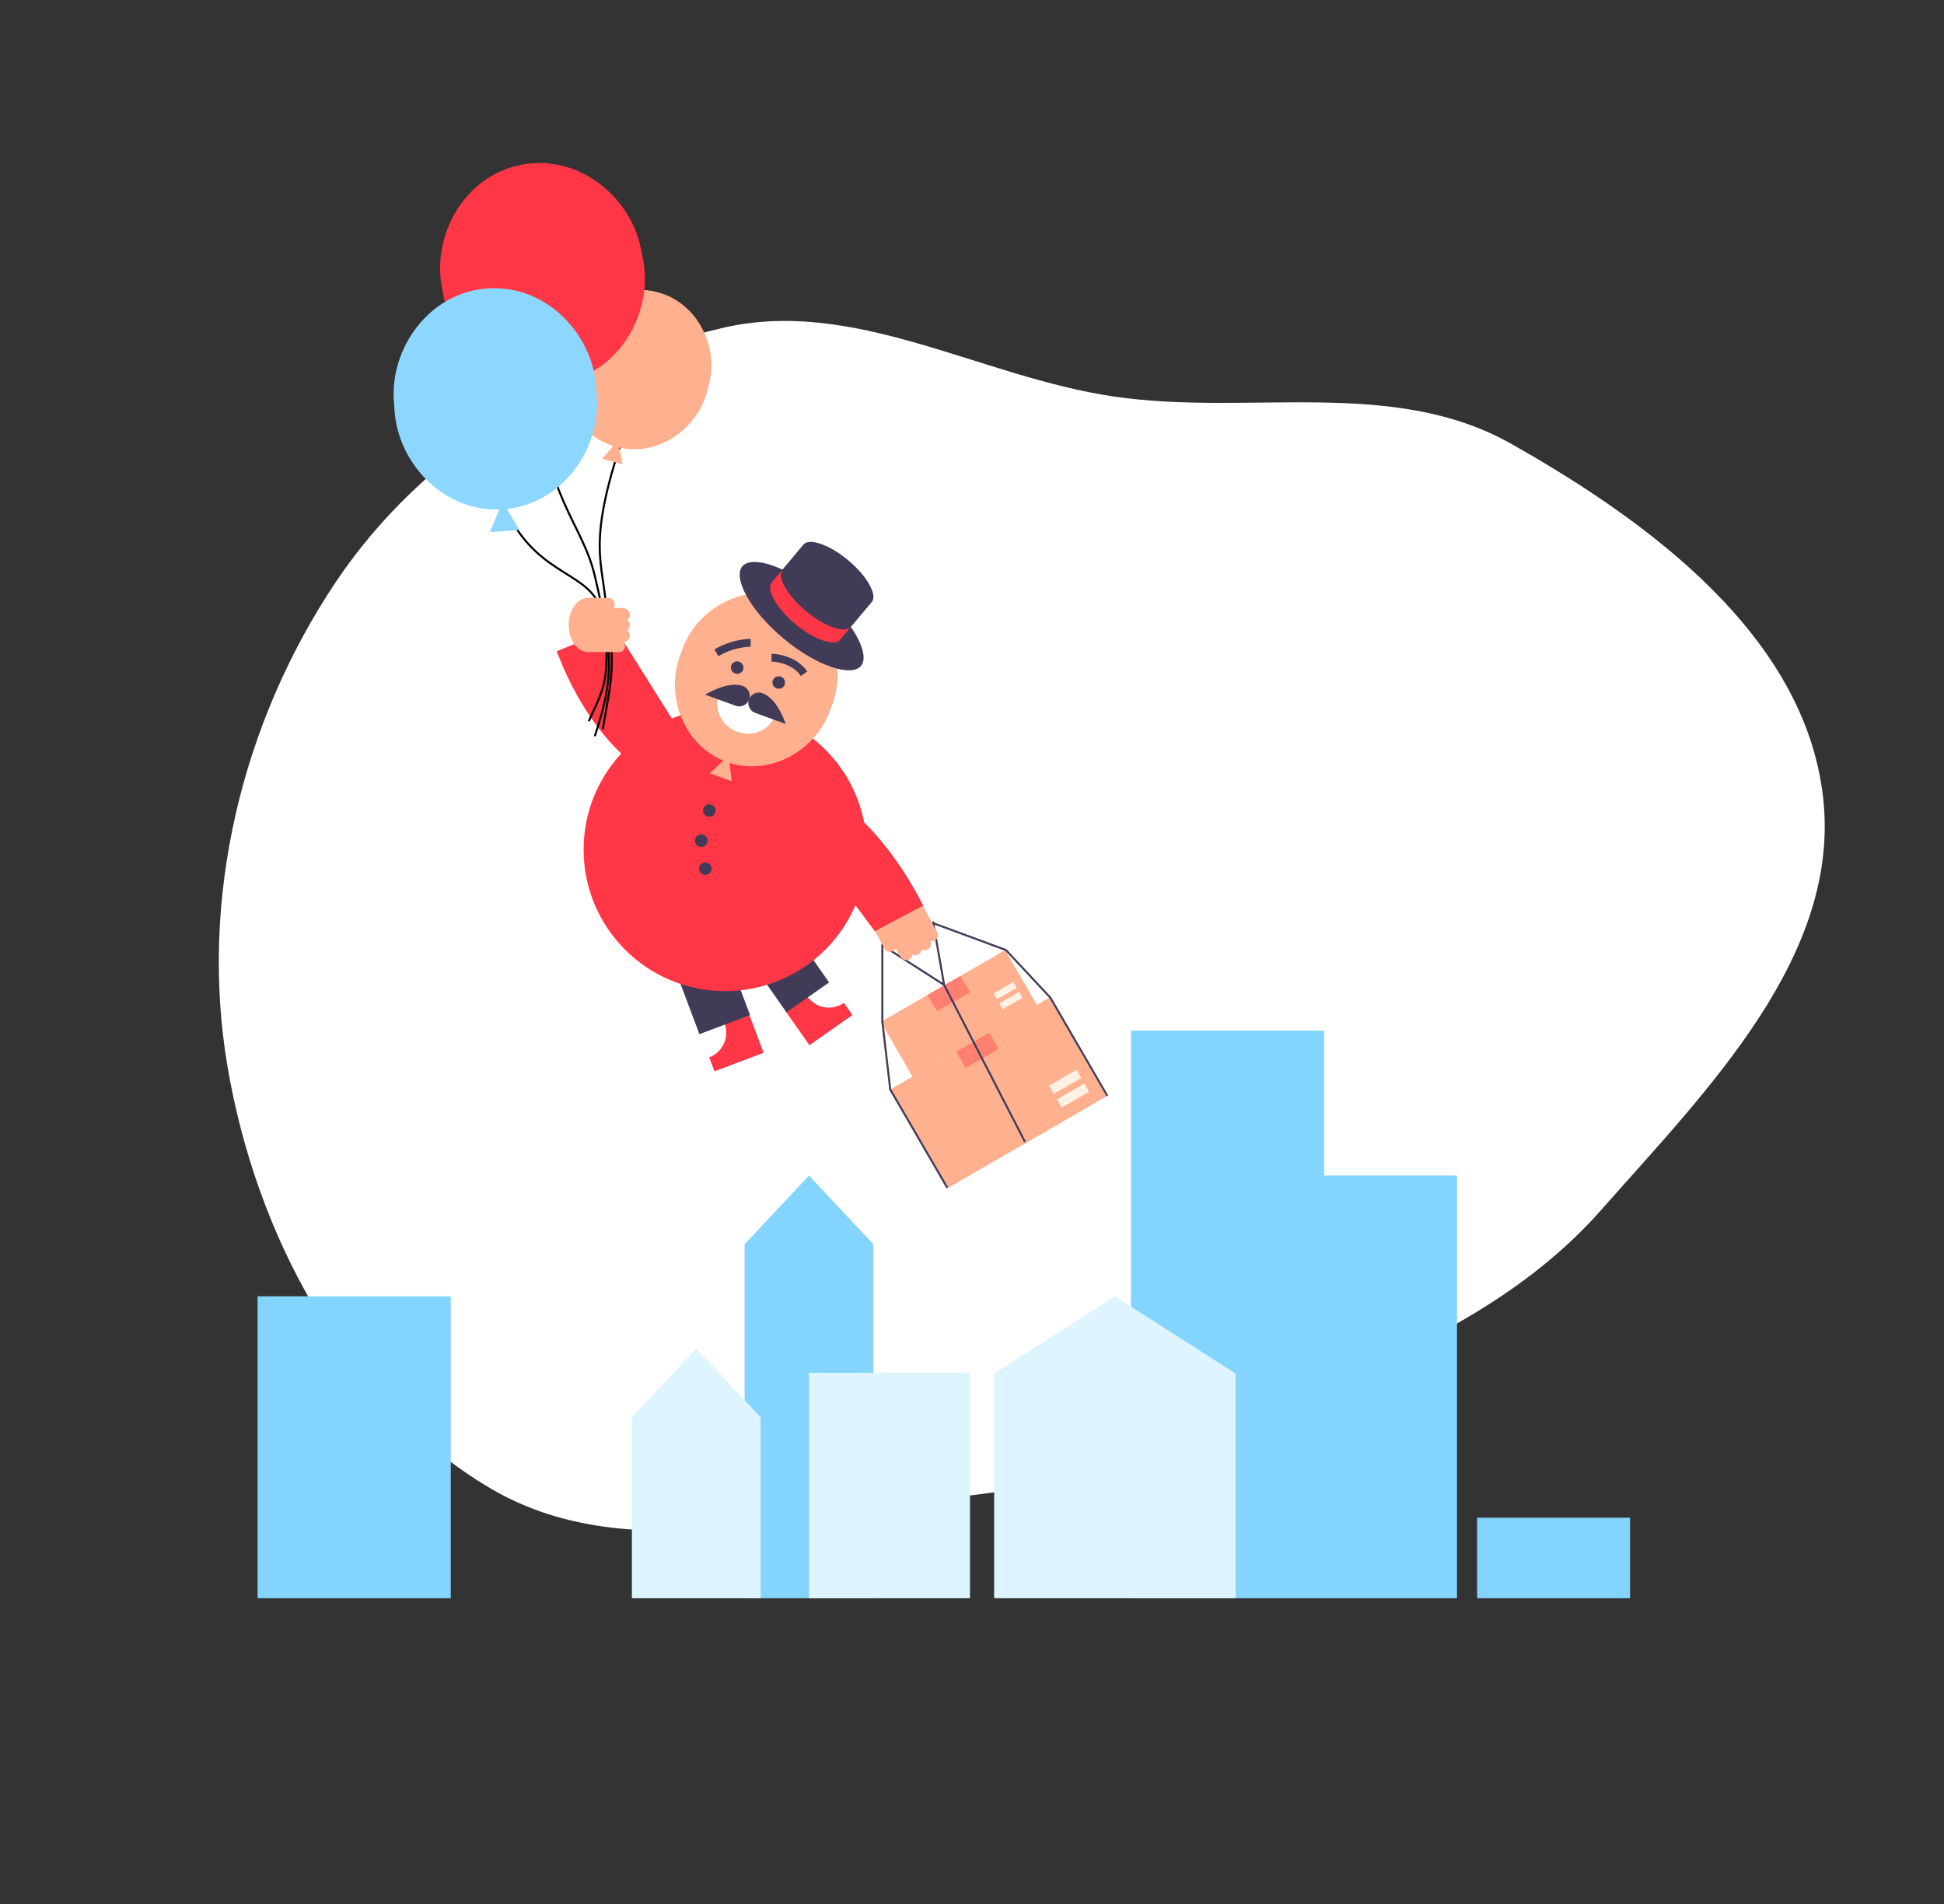 <svg xmlns="http://www.w3.org/2000/svg" width="483" height="473" viewBox="0 0 483 473" fill="none"><rect x="0" y="0" width="483" height="473" fill="#333333" stroke="none"/><path fill-rule="evenodd" clip-rule="evenodd" d="M83.41 144.601c21.795-32.57 57.67-53.986 95.792-63.069 32.946-7.85 64.141 12.077 97.652 16.98 33.579 4.913 69.064-4.937 98.623 11.737 34.798 19.63 72.815 47.908 77.456 87.59 4.632 39.601-28.799 72.92-55.187 102.808-20.9 23.671-49.68 35.896-78.558 48.67-26.803 11.856-53.567 19.686-82.724 22.669-39.068 3.996-81.161 17.634-114.908-2.453-36.18-21.534-58-63.144-65.039-104.654-7.04-41.521 3.474-85.278 26.894-120.278z" fill="#fff"/><path fill="#83D4FF" d="M64 322h48v75H64z"/><path fill-rule="evenodd" clip-rule="evenodd" d="M329 256h-48v141h81V292h-33v-36zm-128 36l-16 17.08V397h32v-87.92L201 292zm204 85h-38v20h38v-20z" fill="#83D4FF"/><path fill-rule="evenodd" clip-rule="evenodd" d="M277 322l-30 19.192V397h60v-55.808L277 322zm-120 30.08L173 335l16 17.08V397h-32v-44.92zM201 341h40v56h-40v-56z" fill="#DEF4FF"/><path fill="#FFB08E" d="M221.19 270.633l39.549-22.833 14.172 24.547-39.549 22.833z"/><path fill="#FF7F71" d="M237.556 261.186l8.182-4.724 2.362 4.091-8.182 4.724z"/><path fill="#FFF2E5" d="M260.642 269.676l6.82-3.937 1.18 2.046-6.819 3.937zm1.967 3.408l6.82-3.937 1.18 2.046-6.819 3.937z"/><path fill="#FFB08E" d="M218.855 253.836l30.89-17.834 7.873 13.637-30.89 17.834z"/><path fill="#FF7F71" d="M230.448 247.144l8.182-4.724 2.362 4.091-8.182 4.724z"/><path fill="#FFF2E5" d="M246.854 246.75l4.924-2.843.853 1.477-4.924 2.843zm1.422 2.462l4.924-2.843.853 1.477-4.924 2.843z"/><path d="M219.222 234.414v19.29l1.968 16.929 14.173 24.408m-16.141-60.232l15.353 9.842m0 0l20.078 38.975m-20.078-38.975l-2.756-15.747m.001.393l18.11 6.692 11.023 11.811 14.172 24.408" stroke="#423C5A" stroke-width=".5"/><path d="M180.017 254.249l6.104-2.297 3.6 9.566-12.207 4.595-1.306-3.468a6.52 6.52 0 003.809-8.396z" fill="#FF3645"/><path d="M173.775 256.881l12.581-4.735-5.086-13.513-12.581 4.735 5.086 13.513z" fill="#423B57"/><path d="M200.583 247.515l-5.342 3.741 5.862 8.373 10.687-7.483-2.126-3.035a6.52 6.52 0 01-9.081-1.596z" fill="#FF3645"/><path d="M195.399 251.467l10.603-7.425-8.281-11.827-10.604 7.425 8.282 11.827z" fill="#423B57"/><path d="M215.359 211.048c0 19.411-15.749 35.147-35.178 35.147-19.43 0-35.179-15.736-35.179-35.147 0-19.411 15.749-35.148 35.179-35.148 19.429 0 35.178 15.737 35.178 35.148z" fill="#FF3645"/><path d="M180.439 199.976c-24.032-3.388-35.561-22.754-40.637-34.532l-1.483-3.675 14.443-5.829m33.784 34.24c21.817 2.166 34.932 20.461 41.192 31.678l1.864 3.505-11.937 6.349" fill="#FF3645"/><path fill-rule="evenodd" clip-rule="evenodd" d="M224.459 227.537l-1.758.936-3.078 1.636-2.198 1.169 2.338 4.396.005-.002a1.57 1.57 0 002.758-.106l1.072 2.016.102-.054a1.57 1.57 0 003.012-.426 1.568 1.568 0 002.289-1.222 1.57 1.57 0 002.128-2.11 1.572 1.572 0 001.436-2.661l-3.268-6.145-2.2 1.17-2.638 1.403zm-54.874-66.384c3.572-9.812 14.995-16.534 25.713-12.633 10.717 3.901 15.147 16.392 11.575 26.205l-.679 1.867c-3.484 9.573-14.441 16.204-24.925 12.9l.528 4.568-5.433-1.977 3.342-3.16c-10.154-4.21-14.284-16.331-10.8-25.903l.679-1.867z" fill="#FFB08E"/><path d="M192.599 177.702c-1.328 3.649-5.536 5.466-9.4 4.06-3.865-1.407-5.921-5.503-4.592-9.153l7.507 1.146" fill="#fff"/><path fill-rule="evenodd" clip-rule="evenodd" d="M216.629 149.497l-5.233 6.233c2.972 4.263 3.956 7.971 2.517 9.683-2.322 2.766-10.863.218-19.336-6.888-8.474-7.106-12.47-15.071-10.147-17.837 1.438-1.714 5.263-1.388 9.98.797l5.243-6.245h.001c1.34-1.591 6.258-.124 11.14 3.969 4.882 4.094 7.183 8.682 5.845 10.276l-.01.012z" fill="#423B57"/><path d="M211.375 155.754c-1.337 1.593-6.259.125-11.141-3.969-4.881-4.093-7.183-8.683-5.845-10.276l-2.673 3.186c-1.338 1.593.962 6.181 5.845 10.276 4.882 4.094 9.803 5.561 11.141 3.968" fill="#FF3645"/><path fill-rule="evenodd" clip-rule="evenodd" d="M177.637 161.26c4.23-2.525 8.53-2.55 8.71-2.551h.159l.002 1.937h-.159c-.039-.001-3.972.04-7.717 2.277l-.137.083-.995-1.663.137-.083zm14.234 1.139c.229.004 5.659.149 8.601 4.272l.093.129-1.578 1.124-.091-.129c-2.365-3.314-7.014-3.459-7.06-3.459l-.158-.005.035-1.935.158.003zm2.145 5.69a1.571 1.571 0 00-2.012.936 1.571 1.571 0 002.951 1.074 1.571 1.571 0 00-.939-2.01zm-12.325-2.819a1.571 1.571 0 012.951 1.074 1.57 1.57 0 01-2.951-1.074zm7.766 6.927a2.607 2.607 0 10-1.784 4.899l7.548 2.747s-1.99-6.273-5.764-7.646zm-14.235.366s5.558-3.526 9.33-2.153a2.606 2.606 0 11-1.783 4.899l-7.547-2.746z" fill="#423B57"/><path d="M125.126 125.368c7.469 17.177 19.722 16.254 23.649 24.645 5.477 11.7 2.739 20.412.996 31.117" stroke="#000" stroke-width=".5"/><path d="M133.59 94.75c1.494 28.876 11.021 34.851 14.19 48.293 4.392 18.633 4.978 24.894 0 39.83" stroke="#000" stroke-width=".5"/><path d="M154.25 110.183c-9.21 27.88-3.485 30.121-3.485 44.808 0 14.936 0 14.438-4.481 24.147" stroke="#000" stroke-width=".5"/><path fill-rule="evenodd" clip-rule="evenodd" d="M140.936 86.185c2.495-9.256 12.414-16.303 22.524-13.578 10.109 2.724 15.144 13.801 12.65 23.057l-.475 1.76c-2.433 9.031-11.933 15.958-21.781 13.762l.842 4.137-5.124-1.381 2.808-3.154c-9.62-3.05-14.352-13.813-11.918-22.842l.474-1.761z" fill="#FFB08E"/><path fill-rule="evenodd" clip-rule="evenodd" d="M109.837 71.64c-2.608-13 5.339-27.834 19.538-30.684 14.197-2.849 27.252 7.77 29.861 20.77l.496 2.473c2.545 12.683-4.957 27.111-18.509 30.453l3.594 4.611-7.197 1.444 1.538-5.641c-13.792 2.145-26.279-8.272-28.824-20.954l-.497-2.473z" fill="#FF3645"/><path fill-rule="evenodd" clip-rule="evenodd" d="M97.858 99.597c-.939-13.226 8.825-26.932 23.271-27.957 14.444-1.026 26.047 11.163 26.986 24.389l.178 2.515c.919 12.941-8.409 26.341-22.341 27.874l3.1 5.233-7.321.52 2.332-5.621c-13.997.433-25.108-11.507-26.026-24.437l-.179-2.516z" fill="#8CD7FF"/><path fill-rule="evenodd" clip-rule="evenodd" d="M151.265 148.527v-.004h-4.979v13.44h6.95a1.572 1.572 0 001.68-2.515 1.571 1.571 0 00.874-2.869 1.568 1.568 0 00-.001-2.595 1.57 1.57 0 00-1.039-2.86v-.109h-2.29a1.572 1.572 0 00-1.195-2.488z" fill="#FFB08E"/><path fill-rule="evenodd" clip-rule="evenodd" d="M176.236 199.799a1.57 1.57 0 00-1.571 1.569 1.571 1.571 0 003.14 0 1.57 1.57 0 00-1.569-1.569zm-1.993 7.454c-.867 0-1.571.704-1.571 1.57a1.57 1.57 0 003.14 0c0-.866-.704-1.57-1.569-1.57zm-.577 8.556a1.57 1.57 0 013.14 0 1.571 1.571 0 01-3.14 0z" fill="#423B57"/><ellipse cx="146.035" cy="155.24" rx="4.73" ry="6.721" fill="#FFB08E"/></svg>